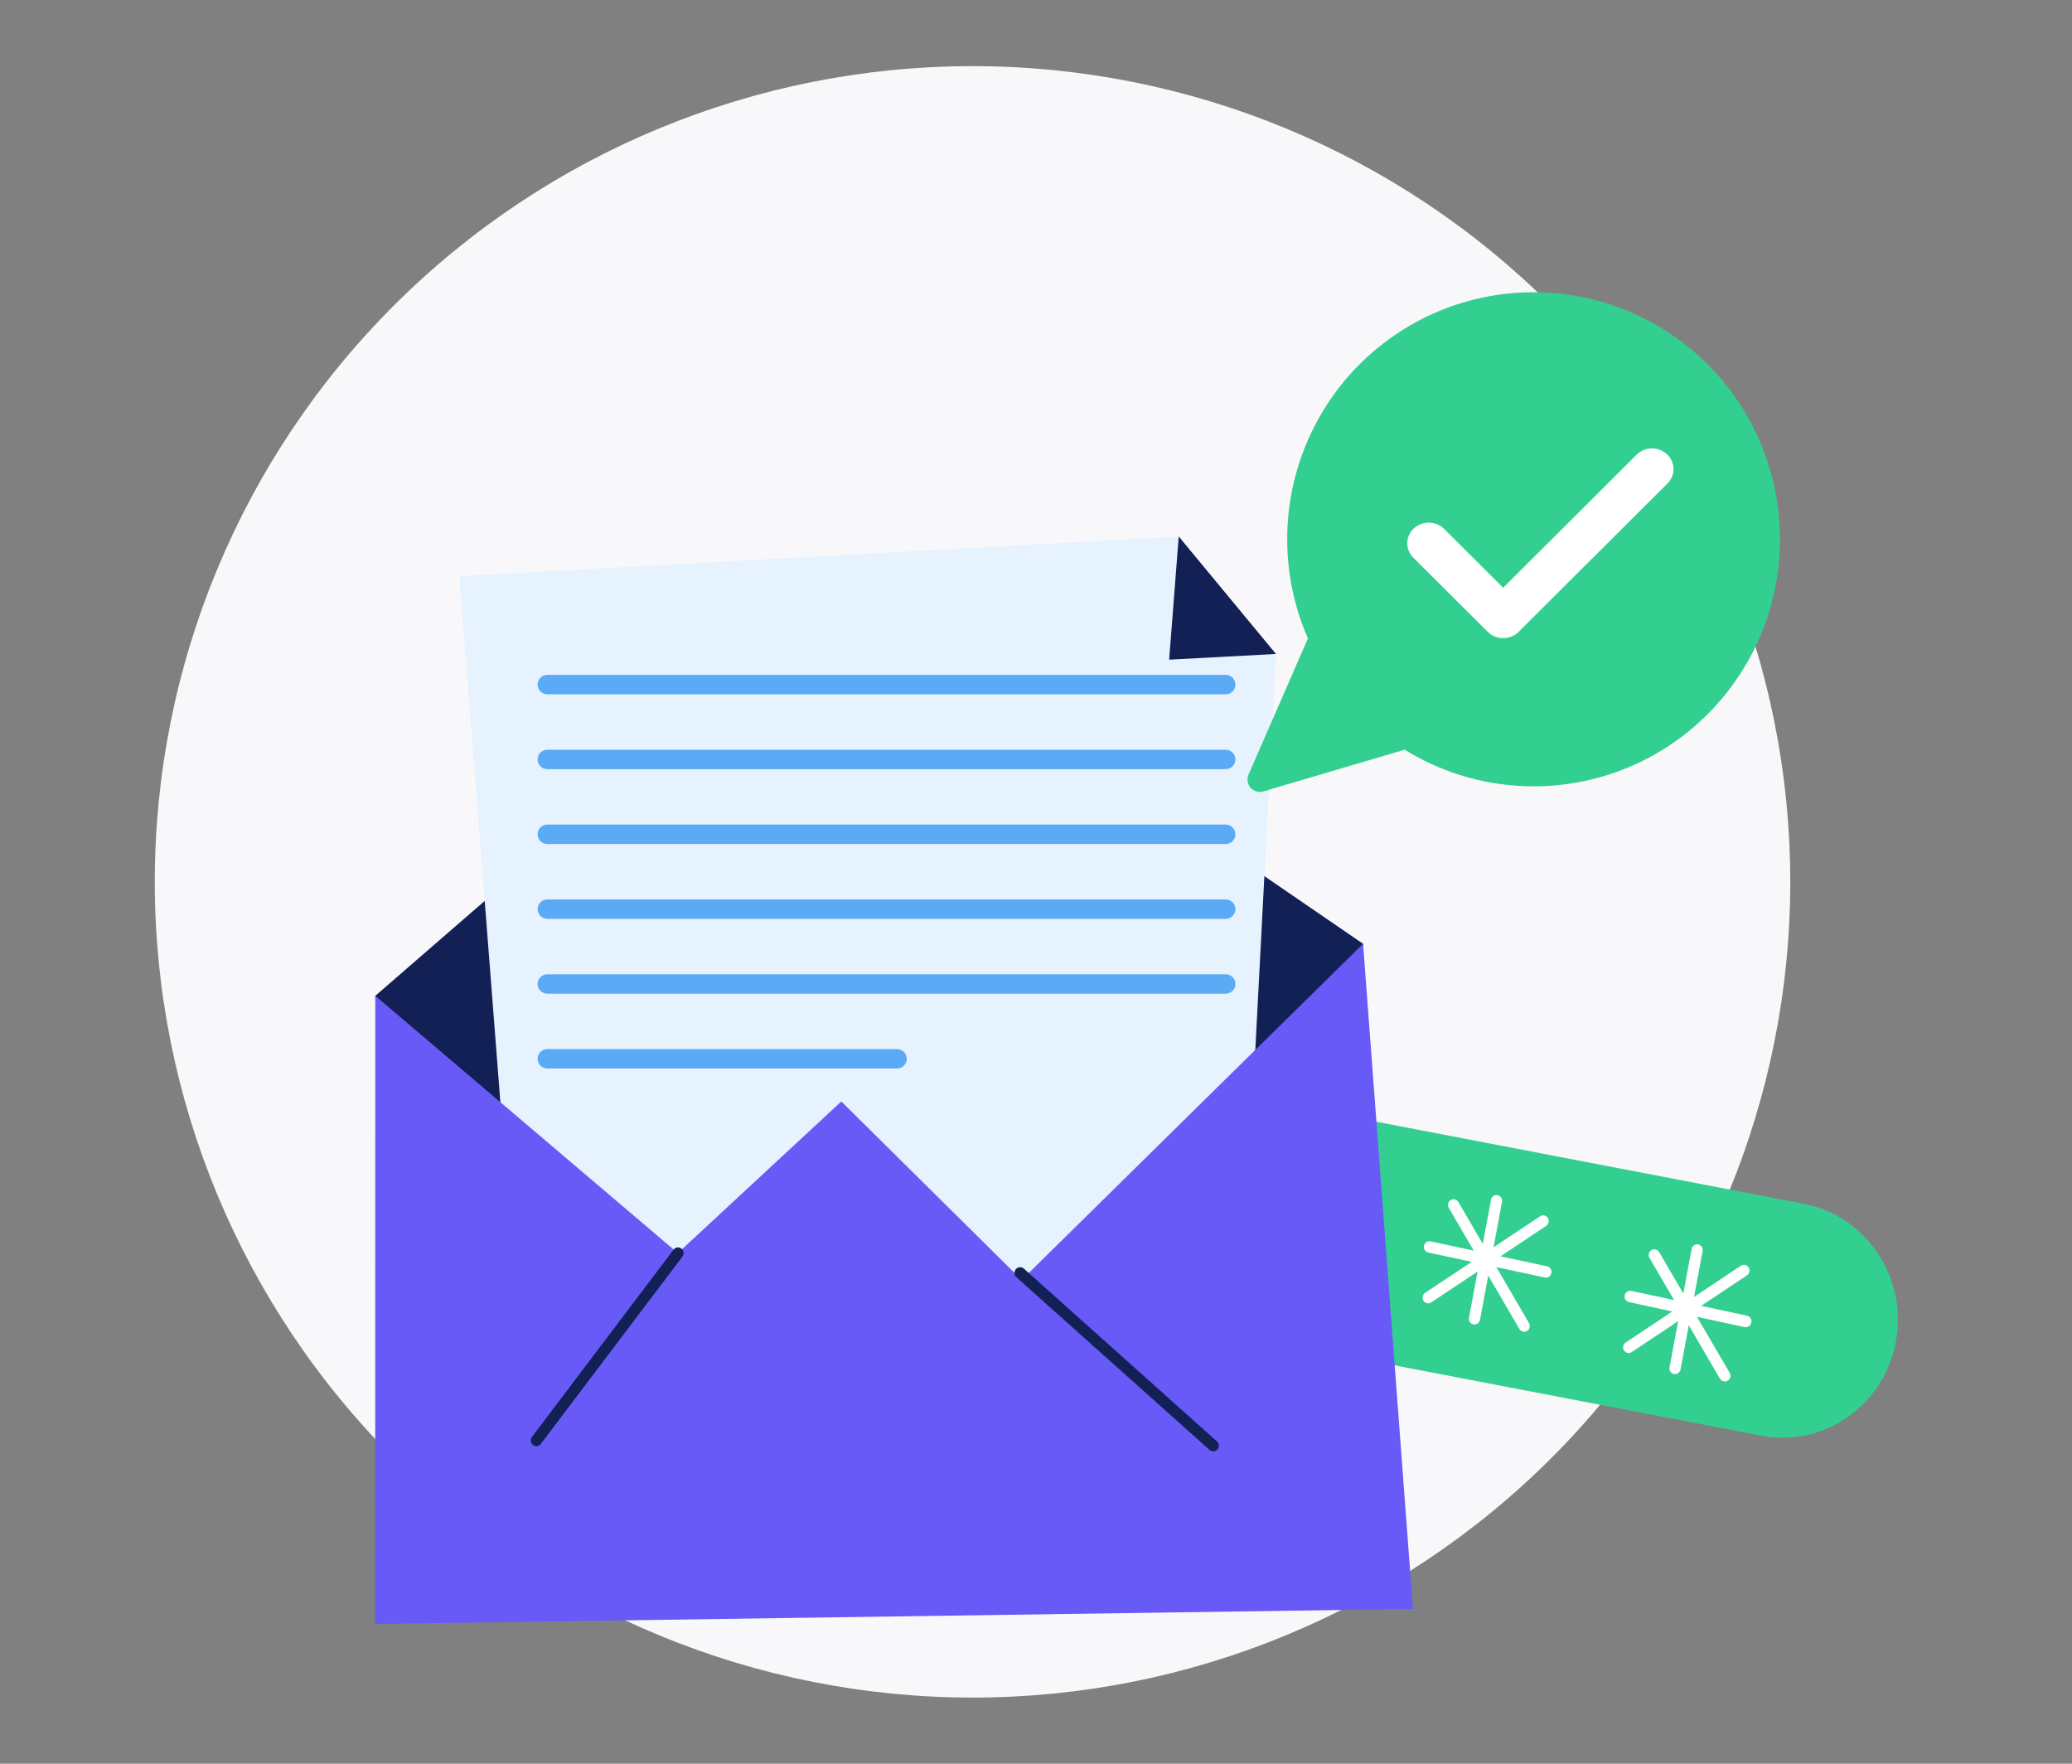 <svg width="141" height="120" viewBox="0 0 141 120" fill="none" xmlns="http://www.w3.org/2000/svg">
<rect x="0" y="0" width="141" height="120" fill="#808080" stroke="none"/>
<path d="M10.533 60C10.533 74.719 16.396 88.836 26.832 99.244C37.268 109.653 51.422 115.5 66.18 115.5C80.939 115.5 95.093 109.653 105.529 99.244C115.965 88.836 121.828 74.719 121.828 60C121.828 45.281 115.965 31.164 105.529 20.756C95.093 10.347 80.939 4.5 66.18 4.5C51.422 4.5 37.268 10.347 26.832 20.756C16.396 31.164 10.533 45.281 10.533 60Z" fill="#F8F8FA"/>
<path d="M122.743 81.901L57.804 69.439C53.539 68.62 49.431 71.489 48.63 75.846C47.829 80.204 50.637 84.4 54.903 85.219L119.841 97.681C124.107 98.5 128.214 95.631 129.016 91.274C129.817 86.916 127.009 82.72 122.743 81.901Z" fill="#33CF90"/>
<path d="M25.539 67.754L57.488 40.045L92.758 64.214L92.778 104.566L28.806 106.955L25.539 67.754Z" fill="#132056"/>
<path d="M31.266 39.203L36.225 102.944L83.741 103.731L86.828 44.494L80.213 36.5L31.266 39.203Z" fill="#E6F2FE"/>
<path d="M25.538 67.754L25.533 110.49L96.153 109.469L92.757 64.214L69.524 87.088L57.252 74.942L46.128 85.258L25.538 67.754Z" fill="#675AF6"/>
<path d="M80.213 36.5L79.561 44.883L86.829 44.494L80.213 36.5Z" fill="#132056"/>
<path d="M36.5 98.396C36.415 98.395 36.333 98.366 36.267 98.313C36.187 98.25 36.135 98.157 36.122 98.055C36.109 97.953 36.137 97.85 36.198 97.769L45.837 85.022C45.899 84.94 45.99 84.887 46.09 84.873C46.19 84.86 46.291 84.888 46.371 84.951C46.451 85.014 46.504 85.106 46.517 85.209C46.53 85.311 46.503 85.414 46.441 85.496L36.802 98.243C36.766 98.29 36.721 98.329 36.668 98.356C36.616 98.382 36.558 98.396 36.5 98.396Z" fill="#132056"/>
<path d="M82.56 98.743C82.467 98.743 82.376 98.709 82.306 98.647L69.166 86.9C69.129 86.867 69.098 86.825 69.076 86.779C69.054 86.733 69.041 86.683 69.038 86.632C69.032 86.528 69.066 86.426 69.133 86.349C69.201 86.271 69.295 86.224 69.397 86.217C69.498 86.211 69.597 86.246 69.674 86.315L82.811 98.069C82.869 98.121 82.911 98.191 82.93 98.268C82.949 98.345 82.944 98.426 82.916 98.5C82.889 98.574 82.839 98.638 82.775 98.683C82.711 98.728 82.635 98.751 82.557 98.751L82.56 98.743Z" fill="#132056"/>
<path d="M113.986 93.49C113.963 93.493 113.939 93.493 113.915 93.49C113.866 93.481 113.819 93.462 113.777 93.434C113.736 93.406 113.699 93.37 113.671 93.328C113.643 93.286 113.623 93.238 113.613 93.189C113.602 93.138 113.602 93.087 113.611 93.037L115.113 85.004C115.119 84.951 115.136 84.9 115.162 84.854C115.188 84.808 115.224 84.768 115.266 84.736C115.308 84.705 115.356 84.683 115.407 84.671C115.458 84.659 115.51 84.658 115.562 84.668C115.613 84.678 115.662 84.699 115.705 84.729C115.748 84.759 115.784 84.797 115.812 84.843C115.84 84.888 115.859 84.938 115.867 84.991C115.874 85.043 115.872 85.097 115.858 85.149L114.359 93.182C114.341 93.269 114.294 93.347 114.226 93.403C114.158 93.459 114.074 93.49 113.986 93.49Z" fill="white"/>
<path d="M118.807 90.296C118.781 90.298 118.755 90.298 118.728 90.296L110.857 88.593C110.758 88.572 110.672 88.511 110.617 88.425C110.561 88.338 110.542 88.233 110.563 88.132C110.584 88.031 110.643 87.942 110.728 87.886C110.812 87.829 110.916 87.81 111.014 87.831L118.883 89.518C118.932 89.529 118.979 89.549 119.02 89.578C119.061 89.606 119.097 89.644 119.124 89.686C119.151 89.729 119.17 89.777 119.179 89.827C119.188 89.878 119.188 89.929 119.177 89.979C119.161 90.068 119.116 90.148 119.048 90.206C118.98 90.263 118.895 90.295 118.807 90.296Z" fill="white"/>
<path d="M117.368 93.988C117.302 93.989 117.237 93.971 117.18 93.938C117.122 93.905 117.074 93.857 117.04 93.799L112.246 85.582C112.197 85.494 112.183 85.389 112.209 85.29C112.234 85.192 112.297 85.108 112.383 85.055C112.469 85.004 112.571 84.988 112.668 85.012C112.765 85.037 112.848 85.099 112.901 85.186L117.705 93.405C117.74 93.464 117.758 93.531 117.759 93.6C117.76 93.668 117.743 93.736 117.71 93.796C117.677 93.856 117.629 93.905 117.571 93.94C117.513 93.975 117.448 93.993 117.38 93.994L117.368 93.988Z" fill="white"/>
<path d="M110.836 92.058C110.754 92.058 110.674 92.031 110.608 91.981C110.542 91.931 110.493 91.86 110.47 91.78C110.446 91.699 110.449 91.613 110.478 91.534C110.506 91.455 110.559 91.388 110.628 91.343L118.466 86.118C118.551 86.062 118.654 86.043 118.753 86.064C118.852 86.085 118.939 86.146 118.994 86.233C119.049 86.319 119.068 86.424 119.047 86.526C119.027 86.627 118.967 86.715 118.882 86.772L111.037 91.993C110.977 92.034 110.908 92.057 110.836 92.058Z" fill="white"/>
<path d="M100.339 90.112H100.268C100.219 90.103 100.172 90.083 100.13 90.055C100.088 90.028 100.052 89.992 100.024 89.949C99.996 89.907 99.977 89.86 99.967 89.81C99.957 89.76 99.956 89.708 99.966 89.658L101.465 81.625C101.474 81.575 101.493 81.527 101.521 81.485C101.548 81.442 101.584 81.405 101.625 81.376C101.666 81.348 101.713 81.327 101.762 81.317C101.811 81.307 101.861 81.306 101.91 81.316C101.959 81.325 102.006 81.344 102.048 81.373C102.09 81.4 102.126 81.437 102.154 81.479C102.182 81.521 102.202 81.569 102.212 81.619C102.222 81.669 102.223 81.72 102.213 81.77L100.714 89.803C100.696 89.891 100.648 89.969 100.58 90.025C100.512 90.082 100.427 90.112 100.339 90.112Z" fill="white"/>
<path d="M105.159 86.909H105.08L97.199 85.222C97.1 85.201 97.013 85.141 96.958 85.055C96.903 84.969 96.883 84.863 96.903 84.762C96.924 84.661 96.983 84.573 97.067 84.516C97.152 84.46 97.255 84.439 97.354 84.46L105.238 86.15C105.339 86.161 105.431 86.212 105.495 86.292C105.559 86.373 105.589 86.476 105.579 86.579C105.568 86.682 105.518 86.776 105.44 86.842C105.361 86.907 105.26 86.938 105.159 86.927V86.909Z" fill="white"/>
<path d="M103.721 90.609C103.655 90.609 103.59 90.591 103.533 90.558C103.475 90.525 103.427 90.477 103.393 90.419L98.602 82.202C98.573 82.159 98.553 82.109 98.544 82.057C98.534 82.006 98.535 81.952 98.546 81.901C98.558 81.85 98.579 81.801 98.609 81.758C98.639 81.715 98.678 81.679 98.722 81.652C98.766 81.625 98.816 81.608 98.867 81.6C98.918 81.594 98.97 81.597 99.019 81.611C99.069 81.625 99.116 81.65 99.156 81.683C99.196 81.716 99.229 81.757 99.254 81.803L104.048 90.02C104.099 90.109 104.114 90.215 104.089 90.315C104.065 90.415 104.002 90.501 103.916 90.554C103.857 90.589 103.789 90.608 103.721 90.609Z" fill="white"/>
<path d="M97.188 88.677C97.106 88.676 97.027 88.649 96.962 88.599C96.897 88.549 96.849 88.479 96.825 88.399C96.802 88.319 96.805 88.234 96.832 88.155C96.86 88.077 96.912 88.01 96.98 87.964L104.826 82.74C104.91 82.692 105.009 82.679 105.102 82.702C105.196 82.726 105.277 82.785 105.329 82.868C105.382 82.951 105.402 83.05 105.385 83.147C105.368 83.244 105.316 83.331 105.239 83.39L97.396 88.614C97.334 88.656 97.262 88.677 97.188 88.677Z" fill="white"/>
<path d="M83.407 47.238H37.246C36.88 47.238 36.584 46.943 36.584 46.578C36.584 46.213 36.88 45.918 37.246 45.918H83.407C83.773 45.918 84.069 46.213 84.069 46.578C84.069 46.943 83.773 47.238 83.407 47.238ZM83.407 52.331H37.246C36.88 52.331 36.584 52.035 36.584 51.67C36.584 51.306 36.88 51.01 37.246 51.01H83.407C83.773 51.01 84.069 51.306 84.069 51.67C84.069 52.035 83.773 52.331 83.407 52.331ZM83.407 57.423H37.246C36.88 57.423 36.584 57.128 36.584 56.763V56.763C36.584 56.398 36.88 56.103 37.246 56.103H83.407C83.773 56.103 84.069 56.398 84.069 56.763V56.763C84.069 57.128 83.773 57.423 83.407 57.423ZM83.407 62.516H37.246C36.88 62.516 36.584 62.22 36.584 61.856C36.584 61.491 36.88 61.196 37.246 61.196H83.407C83.773 61.196 84.069 61.491 84.069 61.856C84.069 62.22 83.773 62.516 83.407 62.516ZM83.407 67.608H37.246C36.88 67.608 36.584 67.313 36.584 66.948V66.948C36.584 66.584 36.88 66.288 37.246 66.288H83.407C83.773 66.288 84.069 66.584 84.069 66.948V66.948C84.069 67.313 83.773 67.608 83.407 67.608ZM61.044 71.38H37.246C36.88 71.38 36.584 71.676 36.584 72.041C36.584 72.405 36.88 72.701 37.246 72.701H61.044C61.41 72.701 61.706 72.405 61.706 72.041C61.706 71.676 61.41 71.38 61.044 71.38Z" fill="#5AAAF6"/>
<path d="M102.769 19.958C100.13 20.208 97.588 21.083 95.351 22.511C93.115 23.939 91.249 25.878 89.905 28.17C88.562 30.462 87.78 33.041 87.623 35.694C87.467 38.348 87.94 41.002 89.005 43.436L84.963 52.703C84.899 52.849 84.878 53.011 84.903 53.17C84.927 53.328 84.996 53.476 85.102 53.596C85.207 53.716 85.345 53.803 85.499 53.848C85.652 53.892 85.815 53.892 85.968 53.846L95.586 51.009C97.85 52.406 100.413 53.243 103.063 53.45C105.714 53.657 108.375 53.23 110.828 52.202C113.281 51.174 115.455 49.576 117.17 47.539C118.886 45.503 120.094 43.086 120.695 40.489C121.295 37.892 121.271 35.188 120.625 32.602C119.978 30.016 118.727 27.621 116.976 25.616C115.225 23.61 113.023 22.051 110.552 21.067C108.081 20.083 105.412 19.703 102.766 19.958L102.769 19.958Z" fill="#33CF90"/>
<path fill-rule="evenodd" clip-rule="evenodd" d="M113.441 30.909C112.861 30.366 111.931 30.38 111.369 30.94L102.291 39.988L98.278 35.988C97.716 35.428 96.786 35.414 96.206 35.958C95.63 36.497 95.616 37.383 96.174 37.94L101.239 42.988C101.514 43.262 101.893 43.417 102.291 43.417C102.689 43.417 103.068 43.262 103.343 42.988L113.473 32.892C114.031 32.335 114.017 31.449 113.441 30.909Z" fill="white"/>
</svg>
